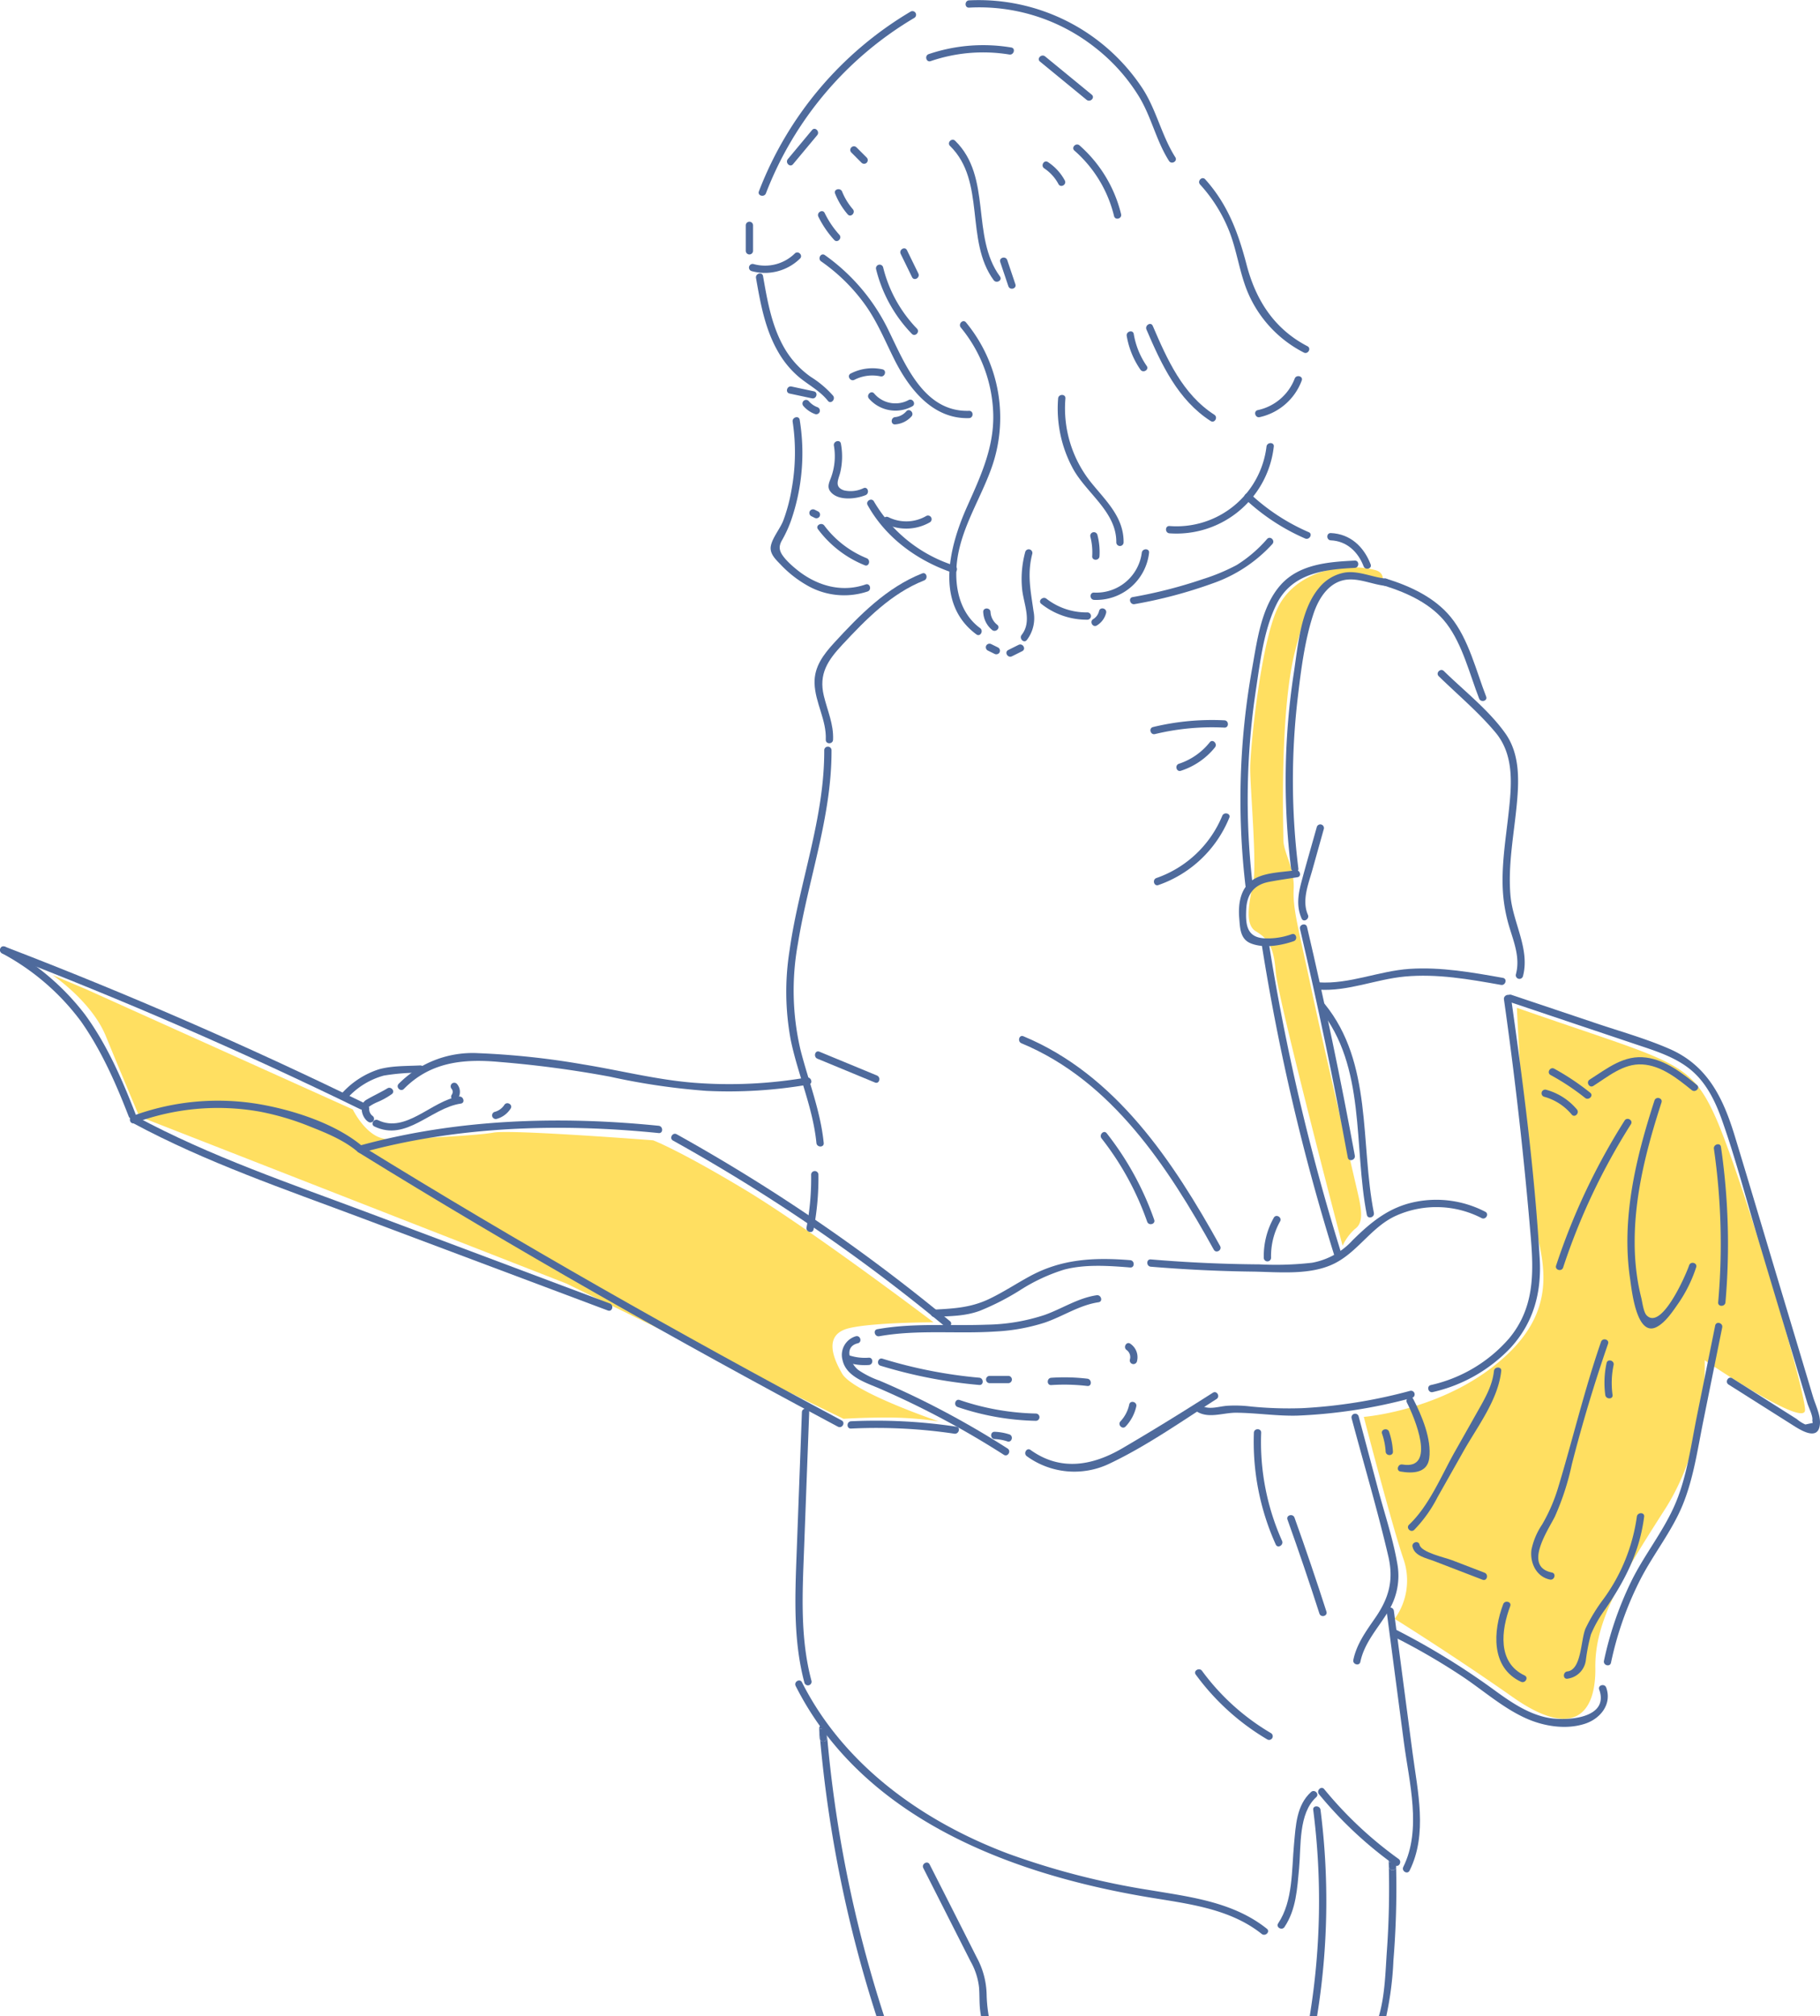 <svg xmlns="http://www.w3.org/2000/svg" width="344.867" height="381.972" viewBox="0 0 344.867 381.972">
  <g id="그룹_1647" data-name="그룹 1647" transform="translate(-1689.34 -282.234)">
    <path id="패스_8088" data-name="패스 8088" d="M1869.378,922.564c-2.072-3.534-3.291-7.556,1.34-8.652s15.964-1.1,15.964-1.1-23.155-17.549-35.707-25.1-17.427-9.384-17.427-9.384-26.811-2.072-30.223-1.463-14.99,1.1-14.99,1.1-4.631.975-7.312-.487-4.387-5-4.387-5l-50.574-22.789-6.337-2.681s7.434,5,10.115,11.578,6.337,15.233,6.337,15.233l80.92,31.645,52.524,25.633s3.534-.244,8.531-.244a67.021,67.021,0,0,1,9.505.731S1871.45,926.1,1869.378,922.564Z" transform="translate(-20.447 -380.038)" fill="#ffdf61" fill-rule="evenodd"/>
    <path id="패스_8089" data-name="패스 8089" d="M2508.4,866.008s1.462,30.223,2.681,37.779,6.581,17.549-4.631,28.03-27.054,11.7-27.054,11.7,5.362,20.717,7.556,27.054a12.4,12.4,0,0,1-1.706,11.212s10.968,6.825,22.423,14.868,15.727,3.111,15.6-5.606,4.875-17.061,13.162-29.979,7.556-28.273,7.556-28.273,18.729,12.755,19.011,9.506-12.187-45.09-17.062-55.815S2537.649,876.245,2508.4,866.008Z" transform="translate(-531.632 -392.824)" fill="#ffdf61" fill-rule="evenodd"/>
    <path id="패스_8090" data-name="패스 8090" d="M2436.618,611.339c-6.521-1.63-15.355.487-18.523,7.393s-5.119,26.4-5.119,30.223,1.3,18.158.569,21.692-1.706,7.8.487,9.14,3.412,2.681,3.778,7.678,12.674,51.915,12.674,51.915a10.014,10.014,0,0,1,2.315-3.169c1.219-.853,1.584-2.316.731-6.094s-6.337-27.054-8.9-39.119-3.6-15.4-3.412-19.255-1.95-6.947-1.95-9.262-.731-24.129,2.194-35.707,5.362-13.832,8.653-14.38,7.982.609,7.982.609S2438.243,611.745,2436.618,611.339Z" transform="translate(-486.741 -221.105)" fill="#ffdf61"/>
    <g id="그룹_1646" data-name="그룹 1646" transform="translate(1689.34 282.234)">
      <path id="패스_8091" data-name="패스 8091" d="M2192.412,459.239c-8.474.266-12.039-8.641-15.13-14.98a37.458,37.458,0,0,0-12.2-14.531c-.729-.513-1.42.685-.7,1.193a34.59,34.59,0,0,1,8.5,8.444c2.208,3.159,3.656,6.7,5.371,10.133,2.8,5.589,7.276,11.338,14.157,11.122C2193.3,460.593,2193.3,459.211,2192.412,459.239Z" transform="translate(-2008.79 -381.399)" fill="#4e6a9c"/>
      <path id="패스_8092" data-name="패스 8092" d="M2241.456,469.475a26.929,26.929,0,0,1,6.146,16.5c.135,6.356-2.463,11.829-4.988,17.5-3.366,7.56-6.123,18.317,1.8,24.144.717.527,1.407-.672.7-1.193-4.479-3.292-5.147-9.4-4.068-14.492,1.17-5.526,4.261-10.414,6.167-15.687a28.356,28.356,0,0,0-4.781-27.748C2241.868,467.811,2240.9,468.793,2241.456,469.475Z" transform="translate(-2059.393 -407.415)" fill="#4e6a9c"/>
      <path id="패스_8093" data-name="패스 8093" d="M2282.222,298.975a37.191,37.191,0,0,0-32.847-16.676c-.883.054-.889,1.436,0,1.382a35.38,35.38,0,0,1,23.777,7.489,34.911,34.911,0,0,1,8.434,9.393c2.343,3.857,3.251,8.37,5.67,12.162.477.747,1.673.055,1.193-.7C2285.844,307.942,2284.89,303.073,2282.222,298.975Z" transform="translate(-2065.742 -282.234)" fill="#4e6a9c"/>
      <path id="패스_8094" data-name="패스 8094" d="M2404.514,417.286c-6.275-3.259-9.772-8.7-11.526-15.411-1.595-6.1-3.569-11.449-7.845-16.209-.6-.663-1.57.317-.977.977a28.953,28.953,0,0,1,5.656,9.186c1.31,3.5,1.811,7.237,3.167,10.719a22.786,22.786,0,0,0,10.829,11.931C2404.6,418.889,2405.3,417.7,2404.514,417.286Z" transform="translate(-2156.766 -351.686)" fill="#4e6a9c"/>
      <path id="패스_8095" data-name="패스 8095" d="M2423.941,500.586a9.648,9.648,0,0,1-7,5.969c-.868.192-.5,1.524.367,1.333a11.052,11.052,0,0,0,7.965-6.934C2425.592,500.123,2424.256,499.763,2423.941,500.586Z" transform="translate(-2178.612 -428.851)" fill="#4e6a9c"/>
      <path id="패스_8096" data-name="패스 8096" d="M2383.852,539.567a17.166,17.166,0,0,1-18.376,15.053c-.888-.058-.884,1.323,0,1.382a18.555,18.555,0,0,0,19.758-16.435C2385.343,538.686,2383.96,538.694,2383.852,539.567Z" transform="translate(-2143.867 -454.952)" fill="#4e6a9c"/>
      <path id="패스_8097" data-name="패스 8097" d="M2330.813,601.091a8.678,8.678,0,0,1-9.036,7.539c-.889-.048-.886,1.334,0,1.382a10.065,10.065,0,0,0,10.417-8.92C2332.293,600.209,2330.911,600.216,2330.813,601.091Z" transform="translate(-2114.461 -496.351)" fill="#4e6a9c"/>
      <path id="패스_8098" data-name="패스 8098" d="M2282.868,601.288a.691.691,0,0,0-1.332-.367,19.406,19.406,0,0,0-.576,7.207c.326,2.79,1.872,6-.105,8.513-.543.692.428,1.676.977.977a6.783,6.783,0,0,0,1.273-5.466C2282.568,608.324,2281.864,605.149,2282.868,601.288Z" transform="translate(-2087.264 -496.349)" fill="#4e6a9c"/>
      <path id="패스_8099" data-name="패스 8099" d="M2262.766,655.832l-1.3-.642a.709.709,0,0,0-.945.248.7.7,0,0,0,.248.945l1.3.641a.709.709,0,0,0,.946-.248A.7.7,0,0,0,2262.766,655.832Z" transform="translate(-2073.627 -533.141)" fill="#4e6a9c"/>
      <path id="패스_8100" data-name="패스 8100" d="M2131.891,428.655a8.063,8.063,0,0,1-7.839,2,.692.692,0,0,0-.367,1.333,9.5,9.5,0,0,0,9.183-2.359C2133.51,429.014,2132.532,428.038,2131.891,428.655Z" transform="translate(-1981.283 -380.629)" fill="#4e6a9c"/>
      <path id="패스_8101" data-name="패스 8101" d="M2164.471,404.912c-.39-.8-1.582-.1-1.193.7a18.738,18.738,0,0,0,2.993,4.393c.6.659,1.574-.32.977-.977A17.469,17.469,0,0,1,2164.471,404.912Z" transform="translate(-2008.202 -364.547)" fill="#4e6a9c"/>
      <path id="패스_8102" data-name="패스 8102" d="M2174.334,392.3c-.328-.815-1.665-.459-1.332.367a13.952,13.952,0,0,0,2.385,3.937c.581.675,1.555-.305.978-.977A11.934,11.934,0,0,1,2174.334,392.3Z" transform="translate(-2014.762 -355.99)" fill="#4e6a9c"/>
      <path id="패스_8103" data-name="패스 8103" d="M2183.06,367.151a.691.691,0,0,0-.977.977l1.949,1.951a.691.691,0,0,0,.977-.977Z" transform="translate(-2020.772 -339.238)" fill="#4e6a9c"/>
      <path id="패스_8104" data-name="패스 8104" d="M2157.643,288.705a67.781,67.781,0,0,0-28.774,34.078c-.318.831,1.017,1.191,1.333.367a66.276,66.276,0,0,1,28.139-33.252A.692.692,0,0,0,2157.643,288.705Z" transform="translate(-1985.068 -286.521)" fill="#4e6a9c"/>
      <path id="패스_8105" data-name="패스 8105" d="M2121.364,411.319v4.875a.691.691,0,0,0,1.381,0v-4.875A.691.691,0,0,0,2121.364,411.319Z" transform="translate(-1980.05 -368.647)" fill="#4e6a9c"/>
      <path id="패스_8106" data-name="패스 8106" d="M2240.236,363.369c-.635-.623-1.613.354-.977.977,6.856,6.716,2.769,17.915,8.273,25.436.52.71,1.72.022,1.193-.7C2243.148,381.463,2247.3,370.293,2240.236,363.369Z" transform="translate(-2059.244 -336.696)" fill="#4e6a9c"/>
      <path id="패스_8107" data-name="패스 8107" d="M2270.023,431.916c-.282-.838-1.617-.479-1.332.368l1.54,4.578c.282.838,1.617.479,1.333-.367Z" transform="translate(-2079.16 -382.635)" fill="#4e6a9c"/>
      <path id="패스_8108" data-name="패스 8108" d="M2303.552,511.672c.066-.887-1.316-.883-1.382,0a23.848,23.848,0,0,0,2.83,13.334c2.574,4.666,8.273,8.184,8.193,13.958a.691.691,0,0,0,1.381,0c.068-4.837-3.433-7.962-6.236-11.465A22.45,22.45,0,0,1,2303.552,511.672Z" transform="translate(-2101.668 -436.177)" fill="#4e6a9c"/>
      <path id="패스_8109" data-name="패스 8109" d="M2320.935,591.357a11.738,11.738,0,0,1,.349,3.7c-.055.888,1.327.885,1.382,0a12.964,12.964,0,0,0-.4-4.07A.691.691,0,0,0,2320.935,591.357Z" transform="translate(-2114.326 -489.666)" fill="#4e6a9c"/>
      <path id="패스_8110" data-name="패스 8110" d="M2366.216,487.079c-6-3.855-8.958-10.523-11.669-16.841-.35-.815-1.541-.112-1.193.7,2.822,6.574,5.94,13.334,12.165,17.336C2366.269,488.755,2366.962,487.559,2366.216,487.079Z" transform="translate(-2136.115 -408.499)" fill="#4e6a9c"/>
      <path id="패스_8111" data-name="패스 8111" d="M2343.36,474.681c-.149-.875-1.48-.5-1.332.367a15.876,15.876,0,0,0,2.595,6.384c.5.727,1.7.037,1.193-.7A14.909,14.909,0,0,1,2343.36,474.681Z" transform="translate(-2128.528 -411.396)" fill="#4e6a9c"/>
      <path id="패스_8112" data-name="패스 8112" d="M2312.266,366.113c-.664-.587-1.645.387-.977.977a23.981,23.981,0,0,1,7.51,12.4c.212.863,1.545.5,1.332-.367A25.28,25.28,0,0,0,2312.266,366.113Z" transform="translate(-2107.701 -338.555)" fill="#4e6a9c"/>
      <path id="패스_8113" data-name="패스 8113" d="M2294.323,375.876c-.743-.493-1.437.7-.7,1.193a8.209,8.209,0,0,1,2.7,2.983c.423.783,1.616.086,1.193-.7A9.663,9.663,0,0,0,2294.323,375.876Z" transform="translate(-2095.753 -345.168)" fill="#4e6a9c"/>
      <path id="패스_8114" data-name="패스 8114" d="M2198.127,435.98a.692.692,0,0,0-1.333.367,26.908,26.908,0,0,0,6.774,12.259c.617.643,1.594-.335.977-.977A25.464,25.464,0,0,1,2198.127,435.98Z" transform="translate(-2030.792 -385.359)" fill="#4e6a9c"/>
      <path id="패스_8115" data-name="패스 8115" d="M2242,308.842a32.2,32.2,0,0,0-15.641,1.253c-.838.283-.479,1.617.368,1.332a30.736,30.736,0,0,1,14.906-1.253C2242.5,310.316,2242.874,308.985,2242,308.842Z" transform="translate(-2050.379 -299.843)" fill="#4e6a9c"/>
      <path id="패스_8116" data-name="패스 8116" d="M2149.973,357.087l-4.584,5.5c-.566.678.407,1.661.977.977l4.584-5.5C2151.516,357.386,2150.543,356.4,2149.973,357.087Z" transform="translate(-1996.102 -332.447)" fill="#4e6a9c"/>
      <path id="패스_8117" data-name="패스 8117" d="M2137.69,460.247a17.2,17.2,0,0,1-5.024-5.456c-2.418-4.164-3.245-8.987-4.06-13.667-.152-.874-1.484-.5-1.333.367.837,4.8,1.719,9.726,4.2,14a17.81,17.81,0,0,0,3.86,4.7c1.855,1.565,4.034,2.634,5.562,4.57.551.7,1.523-.287.977-.977A18.943,18.943,0,0,0,2137.69,460.247Z" transform="translate(-1984.019 -388.815)" fill="#4e6a9c"/>
      <path id="패스_8118" data-name="패스 8118" d="M2175.956,546.648a5.62,5.62,0,0,1-3.694.433c-1.952-.638-1.072-2.05-.738-3.387a13.234,13.234,0,0,0,.133-5.458c-.147-.875-1.479-.5-1.332.367a11.72,11.72,0,0,1-.513,5.948c-.331.938-.86,1.831-.158,2.738,1.417,1.831,4.84,1.44,6.669.691C2177.135,547.648,2176.78,546.31,2175.956,546.648Z" transform="translate(-2012.312 -454.163)" fill="#4e6a9c"/>
      <path id="패스_8119" data-name="패스 8119" d="M2187.46,495.755a8.976,8.976,0,0,0-6,.794c-.794.4-.1,1.594.7,1.193a7.421,7.421,0,0,1,4.935-.655C2187.961,497.267,2188.332,495.935,2187.46,495.755Z" transform="translate(-2020.254 -425.779)" fill="#4e6a9c"/>
      <path id="패스_8120" data-name="패스 8120" d="M2199.885,510.947a5.274,5.274,0,0,1-6.52-1.246c-.582-.674-1.556.307-.977.977a6.666,6.666,0,0,0,8.194,1.462C2201.366,511.719,2200.669,510.525,2199.885,510.947Z" transform="translate(-2027.724 -435.145)" fill="#4e6a9c"/>
      <path id="패스_8121" data-name="패스 8121" d="M2208.67,520.018a3.185,3.185,0,0,1-2.107,1.1c-.879.078-.887,1.46,0,1.382a4.6,4.6,0,0,0,3.084-1.507C2210.237,520.333,2209.263,519.353,2208.67,520.018Z" transform="translate(-2036.936 -442.09)" fill="#4e6a9c"/>
      <path id="패스_8122" data-name="패스 8122" d="M2208.221,584.159A27.2,27.2,0,0,1,2192.966,572c-.432-.777-1.626-.081-1.193.7,3.441,6.2,9.446,10.549,16.081,12.794C2208.7,585.777,2209.06,584.443,2208.221,584.159Z" transform="translate(-2027.366 -476.99)" fill="#4e6a9c"/>
      <path id="패스_8123" data-name="패스 8123" d="M2209.018,580.9a7.559,7.559,0,0,1-7.176.23c-.8-.392-1.5.8-.7,1.193a9.007,9.007,0,0,0,8.571-.23A.691.691,0,0,0,2209.018,580.9Z" transform="translate(-2033.498 -483.14)" fill="#4e6a9c"/>
      <path id="패스_8124" data-name="패스 8124" d="M2422.379,575.284a38.733,38.733,0,0,1-11.028-7.208c-.65-.605-1.629.37-.977.977a39.809,39.809,0,0,0,11.307,7.423C2422.489,576.829,2423.193,575.638,2422.379,575.284Z" transform="translate(-2174.382 -474.45)" fill="#4e6a9c"/>
      <path id="패스_8125" data-name="패스 8125" d="M2458.924,591.01c-.889-.037-.887,1.345,0,1.382,3.019.127,5.163,2.183,6.21,4.911.315.822,1.652.465,1.332-.367C2465.188,593.6,2462.608,591.166,2458.924,591.01Z" transform="translate(-2206.748 -490.01)" fill="#4e6a9c"/>
      <path id="패스_8126" data-name="패스 8126" d="M2502.941,624.657c-3.062-3.749-7.687-5.875-12.208-7.292-.851-.267-1.214,1.067-.367,1.332,4.376,1.373,8.937,3.447,11.781,7.2,3.014,3.974,4.364,9.566,6.157,14.179.319.82,1.655.463,1.333-.367C2507.738,634.823,2506.307,628.778,2502.941,624.657Z" transform="translate(-2228.029 -507.721)" fill="#4e6a9c"/>
      <path id="패스_8127" data-name="패스 8127" d="M2537.186,695.558c.411-4.492.541-9.358-2.186-13.207-3.122-4.405-7.8-8.051-11.648-11.814-.637-.622-1.615.354-.978.977,3.569,3.487,7.564,6.832,10.762,10.667,3.6,4.315,3.05,10.01,2.479,15.231-.554,5.06-1.425,10.142-1.059,15.248a29.94,29.94,0,0,0,1.319,6.775c.879,2.831,1.917,5.6,1.117,8.581a.692.692,0,0,0,1.333.367c1.385-5.154-1.906-10.169-2.354-15.268C2535.453,707.24,2536.651,701.389,2537.186,695.558Z" transform="translate(-2249.752 -543.39)" fill="#4e6a9c"/>
      <path id="패스_8128" data-name="패스 8128" d="M2486.813,844.994c-5.816-1.035-11.727-2.092-17.659-1.707-5.828.379-11.371,2.933-17.25,2.557-.888-.057-.885,1.325,0,1.382,5.6.358,10.8-1.969,16.308-2.484,6.118-.572,12.232.516,18.235,1.584C2487.316,846.482,2487.689,845.15,2486.813,844.994Z" transform="translate(-2202.025 -659.714)" fill="#4e6a9c"/>
      <path id="패스_8129" data-name="패스 8129" d="M2444.937,760.184c-.977,3.491-2,6.973-2.93,10.477-.63,2.369-.964,4.59.043,6.893.355.813,1.546.11,1.193-.7-1.193-2.729.093-5.824.841-8.5l2.185-7.807A.692.692,0,0,0,2444.937,760.184Z" transform="translate(-2195.411 -603.52)" fill="#4e6a9c"/>
      <path id="패스_8130" data-name="패스 8130" d="M2369.936,593.977a25.564,25.564,0,0,1-5.755,4.937,37.345,37.345,0,0,1-6.443,2.684,88.821,88.821,0,0,1-13.287,3.4c-.874.155-.5,1.487.367,1.333a88.326,88.326,0,0,0,14.957-3.989,27.513,27.513,0,0,0,11.139-7.384C2371.524,594.308,2370.549,593.33,2369.936,593.977Z" transform="translate(-2129.83 -491.864)" fill="#4e6a9c"/>
      <path id="패스_8131" data-name="패스 8131" d="M2181.6,614.275c-6.724,2.662-11.858,7.9-16.661,13.13-2.016,2.2-3.821,4.54-3.734,7.67.1,3.7,2.292,6.967,2.126,10.716-.039.889,1.343.887,1.382,0,.13-2.951-1.073-5.519-1.752-8.33-1-4.133.756-6.72,3.483-9.647,4.5-4.828,9.273-9.733,15.523-12.206C2182.784,615.284,2182.427,613.948,2181.6,614.275Z" transform="translate(-2006.857 -505.631)" fill="#4e6a9c"/>
      <path id="패스_8132" data-name="패스 8132" d="M2153.413,715.379a.691.691,0,0,0-1.381,0c.055,12.988-4.783,25.21-6.569,37.946a49.636,49.636,0,0,0,.24,17.058c1.366,6.553,4.184,12.728,4.85,19.433.087.877,1.469.886,1.382,0-.608-6.12-2.917-11.784-4.412-17.7a49.285,49.285,0,0,1-.476-20.087C2149.022,739.768,2153.467,727.922,2153.413,715.379Z" transform="translate(-1995.85 -573.25)" fill="#4e6a9c"/>
      <path id="패스_8133" data-name="패스 8133" d="M2369.8,699.362a47.488,47.488,0,0,0-13.523,1.275c-.864.208-.5,1.541.368,1.333a46.133,46.133,0,0,1,13.155-1.226C2370.691,700.788,2370.688,699.406,2369.8,699.362Z" transform="translate(-2137.793 -562.882)" fill="#4e6a9c"/>
      <path id="패스_8134" data-name="패스 8134" d="M2377.159,711.7a12.422,12.422,0,0,1-5.845,4.073c-.841.276-.481,1.611.367,1.332a13.7,13.7,0,0,0,6.455-4.429C2378.689,711.99,2377.718,711.007,2377.159,711.7Z" transform="translate(-2147.921 -571.063)" fill="#4e6a9c"/>
      <path id="패스_8135" data-name="패스 8135" d="M2370.761,753.857a20.951,20.951,0,0,1-12.473,11.789c-.834.292-.475,1.628.367,1.332a22.449,22.449,0,0,0,13.438-12.754C2372.433,753.4,2371.1,753.046,2370.761,753.857Z" transform="translate(-2139.159 -599.283)" fill="#4e6a9c"/>
      <path id="패스_8136" data-name="패스 8136" d="M2453.025,614.872c-2.551-.264-5.061-1.515-7.66-1.141a8.1,8.1,0,0,0-4.987,2.99c-3.453,4.175-3.921,10.889-4.712,16.036a135.279,135.279,0,0,0-.519,37.047c.107.871,1.49.882,1.382,0a134.772,134.772,0,0,1-.127-32.282c.623-5.271,1.311-10.871,2.979-15.93.9-2.723,2.653-5.7,5.676-6.4,2.6-.606,5.387.8,7.968,1.067C2453.909,616.345,2453.9,614.963,2453.025,614.872Z" transform="translate(-2190.505 -505.253)" fill="#4e6a9c"/>
      <path id="패스_8137" data-name="패스 8137" d="M2429.586,606.958c-4.925.238-10.487.655-14,4.573-3.739,4.165-4.5,10.643-5.453,15.921a140.7,140.7,0,0,0-1.256,41.088c.1.873,1.484.883,1.382,0a139.717,139.717,0,0,1,.594-37.037c.816-5.354,1.5-11.482,3.965-16.375,2.9-5.761,8.968-6.508,14.772-6.788C2430.471,608.3,2430.476,606.915,2429.586,606.958Z" transform="translate(-2172.881 -500.741)" fill="#4e6a9c"/>
      <path id="패스_8138" data-name="패스 8138" d="M2417.772,786.3c-2.611.424-6.247.365-8.4,2.058-2.1,1.648-2.461,4.5-2.258,6.98.156,1.917.169,4,2.178,4.815,2.467,1,5.738.423,8.146-.406.836-.288.477-1.623-.367-1.333a13.141,13.141,0,0,1-5.351.779c-3.285-.256-3.4-2.8-3.277-5.5.131-2.812,1.435-4.622,4.258-5.174,1.8-.352,3.63-.6,5.44-.89C2419.015,787.495,2418.643,786.163,2417.772,786.3Z" transform="translate(-2172.298 -621.418)" fill="#4e6a9c"/>
      <path id="패스_8139" data-name="패스 8139" d="M2421.732,828.235c-.139-.876-1.471-.5-1.333.367a416.249,416.249,0,0,0,13.692,58.537c.264.846,1.6.485,1.332-.367A416.178,416.178,0,0,1,2421.732,828.235Z" transform="translate(-2181.265 -649.304)" fill="#4e6a9c"/>
      <path id="패스_8140" data-name="패스 8140" d="M2454.386,863.294c-.562-.69-1.534.293-.977.977,8.874,10.906,6.411,26.055,8.963,38.979.172.871,1.5.5,1.333-.367C2461.085,889.615,2463.5,874.5,2454.386,863.294Z" transform="translate(-2203.373 -673.073)" fill="#4e6a9c"/>
      <path id="패스_8141" data-name="패스 8141" d="M2532.392,859c-.124-.877-1.456-.5-1.333.367q3.2,22.564,5.1,45.284c.577,6.938.541,13.333-4.123,18.94a27.567,27.567,0,0,1-14.834,8.84c-.864.208-.5,1.541.367,1.332a29.193,29.193,0,0,0,14.764-8.413c4.374-4.79,5.873-10.511,5.5-16.9C2536.862,891.923,2534.712,875.38,2532.392,859Z" transform="translate(-2246.078 -670.004)" fill="#4e6a9c"/>
      <path id="패스_8142" data-name="패스 8142" d="M2418.016,979.484a20.119,20.119,0,0,0-13.181-1.889c-5.011.981-8.445,3.814-11.973,7.3a13.726,13.726,0,0,1-7.638,4.244,60.41,60.41,0,0,1-10,.313q-10.309-.073-20.587-.939c-.887-.073-.882,1.309,0,1.382,6.371.526,12.757.846,19.149.926,5.031.063,11.185.788,15.821-1.623,4.411-2.293,6.913-6.912,11.548-8.987a18.707,18.707,0,0,1,16.163.471C2418.107,981.085,2418.807,979.893,2418.016,979.484Z" transform="translate(-2136.575 -749.889)" fill="#4e6a9c"/>
      <path id="패스_8143" data-name="패스 8143" d="M2421.905,1087.819a97.69,97.69,0,0,1-20.446,3.286,73.548,73.548,0,0,1-9.729-.31,24.38,24.38,0,0,0-4.619-.134c-1.836.177-3.56.9-5.22-.292-.723-.52-1.413.678-.7,1.193,2.338,1.682,5.13.387,7.763.409,3.872.033,7.684.652,11.576.547a97.931,97.931,0,0,0,21.74-3.366A.692.692,0,0,0,2421.905,1087.819Z" transform="translate(-2154.687 -824.298)" fill="#4e6a9c"/>
      <path id="패스_8144" data-name="패스 8144" d="M2318.819,1088.755c-5.654,3.607-11.36,7.137-17.15,10.522-5.693,3.328-11.731,4.387-17.4.314-.723-.52-1.414.678-.7,1.193a15.34,15.34,0,0,0,15.633,1.417c7.065-3.34,13.731-8.055,20.31-12.252C2320.264,1089.472,2319.572,1088.275,2318.819,1088.755Z" transform="translate(-2088.999 -824.87)" fill="#4e6a9c"/>
      <path id="패스_8145" data-name="패스 8145" d="M2266.369,1011.741c-6.829-.542-12.95-.259-19.042,3.058-2.572,1.4-5.025,3.024-7.671,4.287-3.454,1.649-6.634,1.818-10.387,2.02-.885.047-.89,1.429,0,1.382,3-.161,5.751-.105,8.616-1.156a48.343,48.343,0,0,0,7.584-3.882,34.173,34.173,0,0,1,8.4-3.922c4-1.045,8.425-.728,12.506-.4C2267.256,1013.193,2267.251,1011.81,2266.369,1011.741Z" transform="translate(-2052.212 -772.975)" fill="#4e6a9c"/>
      <path id="패스_8146" data-name="패스 8146" d="M1953.215,932.3c-18.859-1.911-38.369-1.29-56.716,3.777a.692.692,0,0,0,.367,1.333c18.232-5.035,37.607-5.627,56.349-3.727C1954.1,933.776,1954.092,932.393,1953.215,932.3Z" transform="translate(-1828.409 -718.998)" fill="#4e6a9c"/>
      <path id="패스_8147" data-name="패스 8147" d="M2079.222,939.074c-.778-.432-1.475.76-.7,1.193a339.433,339.433,0,0,1,51.5,35.193c.68.563,1.663-.409.977-.977A341.329,341.329,0,0,0,2079.222,939.074Z" transform="translate(-1950.995 -724.161)" fill="#4e6a9c"/>
      <path id="패스_8148" data-name="패스 8148" d="M1987.883,997.867c-30.8-16.426-61.155-33.626-90.858-51.975-.759-.469-1.453.726-.7,1.193,29.7,18.349,60.054,35.549,90.858,51.975C1987.97,999.479,1988.669,998.286,1987.883,997.867Z" transform="translate(-1828.403 -728.74)" fill="#4e6a9c"/>
      <path id="패스_8149" data-name="패스 8149" d="M2200.935,1106.258a101.947,101.947,0,0,0-19.938-1.024c-.884.052-.89,1.434,0,1.382a100.1,100.1,0,0,1,19.571.974C2201.438,1107.712,2201.814,1106.381,2200.935,1106.258Z" transform="translate(-2019.73 -835.944)" fill="#4e6a9c"/>
      <path id="패스_8150" data-name="패스 8150" d="M1789.493,920.537a46.648,46.648,0,0,0-24.435,2.18c-.827.305-.47,1.641.367,1.332a45.289,45.289,0,0,1,23.7-2.18,50.609,50.609,0,0,1,9.619,2.845c3.11,1.23,6.441,2.591,9.015,4.78.674.573,1.656-.4.977-.977C1803.71,924.243,1795.872,921.688,1789.493,920.537Z" transform="translate(-1739.975 -711.258)" fill="#4e6a9c"/>
      <path id="패스_8151" data-name="패스 8151" d="M1856.022,964.316l-45.629-17.134c-14.852-5.577-30.036-10.7-44.04-18.245-.783-.422-1.481.771-.7,1.193,13.828,7.447,28.8,12.538,43.466,18.045l46.532,17.474C1856.489,965.961,1856.849,964.626,1856.022,964.316Z" transform="translate(-1740.462 -717.342)" fill="#4e6a9c"/>
      <path id="패스_8152" data-name="패스 8152" d="M1705.4,843.3a47.024,47.024,0,0,0-15.022-12.753.691.691,0,0,0-.7,1.193,45.039,45.039,0,0,1,15,12.91c3.875,5.511,6.625,11.759,9.048,18.014.318.821,1.654.464,1.333-.367C1712.5,855.7,1709.615,849.037,1705.4,843.3Z" transform="translate(-1689.34 -651.135)" fill="#4e6a9c"/>
      <path id="패스_8153" data-name="패스 8153" d="M1758.393,860.063q-33.387-16.3-68.1-29.631c-.831-.319-1.19,1.017-.367,1.333q34.516,13.256,67.774,29.492C1758.491,861.644,1759.193,860.453,1758.393,860.063Z" transform="translate(-1689.418 -651.085)" fill="#4e6a9c"/>
      <path id="패스_8154" data-name="패스 8154" d="M2151.768,1124.664q.482-12.9.965-25.791c.033-.889-1.349-.888-1.382,0q-.5,13.382-1,26.764c-.307,8.218-.659,16.5,1.483,24.519a.692.692,0,0,0,1.333-.367C2150.97,1141.572,2151.453,1133.073,2151.768,1124.664Z" transform="translate(-1999.4 -831.305)" fill="#4e6a9c"/>
      <path id="패스_8155" data-name="패스 8155" d="M2477.352,1115.664q-1.878-7.044-3.755-14.09a.692.692,0,0,0-1.333.367c2.318,8.7,4.9,17.368,6.949,26.131,1.061,4.526.144,7.909-2.429,11.655-1.74,2.533-3.546,4.947-4.188,8.013-.182.868,1.15,1.239,1.333.367.765-3.654,3.318-6.321,5.194-9.425a12.747,12.747,0,0,0,1.789-9.251C2480.113,1124.8,2478.562,1120.2,2477.352,1115.664Z" transform="translate(-2216.155 -833.241)" fill="#4e6a9c"/>
      <path id="패스_8156" data-name="패스 8156" d="M2493.956,1213.988c-.114-.869-1.5-.88-1.382,0q1.645,12.493,3.29,24.987c.982,7.466,3.409,16.42-.124,23.526-.394.794.8,1.495,1.193.7,3.446-6.932,1.527-15,.565-22.3Z" transform="translate(-2229.834 -908.773)" fill="#4e6a9c"/>
      <path id="패스_8157" data-name="패스 8157" d="M2468.183,1331.335a74.027,74.027,0,0,1-14.105-13.231c-.565-.688-1.538.295-.977.977a75.384,75.384,0,0,0,14.385,13.447C2468.209,1333.048,2468.9,1331.85,2468.183,1331.335Z" transform="translate(-2203.164 -979.118)" fill="#4e6a9c"/>
      <path id="패스_8158" data-name="패스 8158" d="M2435.774,1319.865c-2.79,2.529-2.9,6.4-3.23,9.907-.457,4.9-.173,10.751-3,14.978-.5.741.7,1.434,1.193.7,2.217-3.311,2.408-7.27,2.767-11.122.391-4.193-.142-10.408,3.25-13.483C2437.411,1320.243,2436.432,1319.269,2435.774,1319.865Z" transform="translate(-2187.344 -980.334)" fill="#4e6a9c"/>
      <path id="패스_8159" data-name="패스 8159" d="M2239.4,1302.673c-6.322-5.041-14.342-6.006-22.065-7.3a144.14,144.14,0,0,1-26.943-6.921c-16.2-6.1-31.129-16.734-39.08-32.473-.4-.794-1.594-.095-1.193.7,12.611,24.96,40.41,35.538,66.413,39.955,7.552,1.282,15.687,2.076,21.891,7.022C2239.116,1304.2,2240.1,1303.227,2239.4,1302.673Z" transform="translate(-1999.348 -937.232)" fill="#4e6a9c"/>
      <path id="패스_8160" data-name="패스 8160" d="M2163.953,1285.327a.678.678,0,0,0,.126.381c-.065-.718-.133-1.437-.191-2.156Q2163.921,1284.44,2163.953,1285.327Z" transform="translate(-2008.666 -956.025)" fill="#4e6a9c"/>
      <path id="패스_8161" data-name="패스 8161" d="M2163.887,1282.185h1.382C2165.2,1281.31,2163.855,1281.285,2163.887,1282.185Z" transform="translate(-2008.664 -954.657)" fill="#4e6a9c"/>
      <path id="패스_8162" data-name="패스 8162" d="M2165.335,1285.327q-.033-.887-.065-1.774h-1.381c.058.719.126,1.438.191,2.156A.69.69,0,0,0,2165.335,1285.327Z" transform="translate(-2008.666 -956.025)" fill="#4e6a9c"/>
      <path id="패스_8163" data-name="패스 8163" d="M2165.728,1285.327a.69.69,0,0,1-1.255.381,240.372,240.372,0,0,0,10.65,52.288h1.45a238.837,238.837,0,0,1-10.91-54.444Q2165.7,1284.44,2165.728,1285.327Z" transform="translate(-2009.058 -956.025)" fill="#4e6a9c"/>
      <path id="패스_8164" data-name="패스 8164" d="M2495.229,1361.862c-.008-.349-.013-.7-.023-1.047h-1.381q.018.438.036.876A.7.7,0,0,0,2495.229,1361.862Z" transform="translate(-2230.681 -1008.015)" fill="#4e6a9c"/>
      <path id="패스_8165" data-name="패스 8165" d="M2491.415,1361.862a.7.7,0,0,1-1.369-.172q-.018-.437-.035-.876c.156,5.579.058,11.16-.339,16.728-.284,3.978-.349,8.462-1.515,12.444h1.4a61.66,61.66,0,0,0,1.346-10.537A167.581,167.581,0,0,0,2491.415,1361.862Z" transform="translate(-2226.867 -1008.015)" fill="#4e6a9c"/>
      <path id="패스_8166" data-name="패스 8166" d="M2493.824,1359.443h1.382C2495.17,1358.558,2493.8,1358.551,2493.824,1359.443Z" transform="translate(-2230.68 -1006.643)" fill="#4e6a9c"/>
      <path id="패스_8167" data-name="패스 8167" d="M2498.085,1361.69q-.018-.437-.036-.876c.01.349.015.7.023,1.047A.771.771,0,0,0,2498.085,1361.69Z" transform="translate(-2233.523 -1008.015)" fill="#4e6a9c"/>
      <path id="패스_8168" data-name="패스 8168" d="M2450.113,1329.241c-.111-.87-1.494-.881-1.382,0a135.458,135.458,0,0,1-.661,39.058h1.393A136.391,136.391,0,0,0,2450.113,1329.241Z" transform="translate(-2199.892 -986.327)" fill="#4e6a9c"/>
      <path id="패스_8169" data-name="패스 8169" d="M2234.194,1379.14q-4.462-8.841-8.95-17.669c-.4-.793-1.594-.095-1.193.7q4.476,8.834,8.95,17.669a12.81,12.81,0,0,1,1.612,4.972c.112,1.421.035,2.843.2,4.264.043.377.1.749.164,1.12h1.47a27.214,27.214,0,0,1-.4-4.1A15.347,15.347,0,0,0,2234.194,1379.14Z" transform="translate(-2049.094 -1008.221)" fill="#4e6a9c"/>
      <path id="패스_8170" data-name="패스 8170" d="M2417.034,1110.773c.033-.889-1.349-.888-1.382,0a47.31,47.31,0,0,0,4.144,21.182c.362.81,1.554.108,1.193-.7A45.781,45.781,0,0,1,2417.034,1110.773Z" transform="translate(-2178.056 -839.312)" fill="#4e6a9c"/>
      <path id="패스_8171" data-name="패스 8171" d="M2423.333,986.924a14.881,14.881,0,0,0-1.894,7.577.691.691,0,0,0,1.382,0,13.418,13.418,0,0,1,1.705-6.88C2424.958,986.843,2423.764,986.145,2423.333,986.924Z" transform="translate(-2181.97 -756.194)" fill="#4e6a9c"/>
      <path id="패스_8172" data-name="패스 8172" d="M2436.418,1160.353c-.3-.831-1.633-.473-1.332.367q3.173,8.853,6.051,17.807c.271.843,1.606.482,1.333-.367Q2439.591,1169.206,2436.418,1160.353Z" transform="translate(-2191.126 -872.806)" fill="#4e6a9c"/>
      <path id="패스_8173" data-name="패스 8173" d="M2396.016,1261.273a43.543,43.543,0,0,1-13.053-11.789c-.521-.709-1.72-.021-1.193.7a45.229,45.229,0,0,0,13.549,12.284A.691.691,0,0,0,2396.016,1261.273Z" transform="translate(-2155.19 -932.899)" fill="#4e6a9c"/>
      <path id="패스_8174" data-name="패스 8174" d="M2443.731,818.2c-.2-.865-1.536-.5-1.333.367q5.049,21.543,9.053,43.309c.161.873,1.492.5,1.333-.367Q2448.781,839.749,2443.731,818.2Z" transform="translate(-2196.062 -642.556)" fill="#4e6a9c"/>
      <path id="패스_8175" data-name="패스 8175" d="M2618.2,927.513l-4.339-14.456c-2.778-9.255-5.521-18.52-8.335-27.763-2.191-7.2-5.11-13.432-12.352-16.608-4.482-1.966-9.28-3.3-13.915-4.861l-16.095-5.406c-.845-.284-1.207,1.05-.368,1.333q11.956,4.016,23.913,8.032c3.766,1.266,7.786,2.47,10.816,5.165,2.711,2.412,4.315,5.763,5.51,9.127,2.616,7.365,4.587,15,6.834,22.488l7.28,24.25q1.05,3.5,2.1,7c.233.774,1.114,2.47.927,3.255q.043.228.086.457l-1.4.3a6.678,6.678,0,0,1-1.63-1.031l-12.224-7.731c-.754-.477-1.448.719-.7,1.193l12.224,7.731c1.473.932,4.775,3.035,5.084-.192.164-1.709-.84-3.673-1.321-5.278Z" transform="translate(-2276.768 -669.925)" fill="#4e6a9c"/>
      <path id="패스_8176" data-name="패스 8176" d="M2534.48,1237.457c2,5.587-6.4,6.019-9.79,5.335-3.635-.733-6.723-2.8-9.68-4.934a138.71,138.71,0,0,0-18.99-11.716c-.793-.4-1.494.794-.7,1.193a124.412,124.412,0,0,1,13.268,7.677c3.976,2.651,7.671,5.961,12.064,7.92,3.357,1.5,7.539,2.169,11.106,1.017,2.941-.95,5.18-3.71,4.052-6.861C2535.515,1236.258,2534.179,1236.617,2534.48,1237.457Z" transform="translate(-2231.452 -917.339)" fill="#4e6a9c"/>
      <path id="패스_8177" data-name="패스 8177" d="M2639.561,1049.025l-3.477,17.214c-1.164,5.762-1.933,11.894-4.4,17.282-2.241,4.9-5.671,9.161-8.042,14.007a65.176,65.176,0,0,0-5.158,15.02c-.186.867,1.146,1.238,1.332.367a63.491,63.491,0,0,1,5.609-15.861c2.482-4.81,5.967-9.092,8.01-14.125s2.812-10.561,3.883-15.858l3.571-17.68C2641.068,1048.524,2639.737,1048.153,2639.561,1049.025Z" transform="translate(-2314.554 -797.876)" fill="#4e6a9c"/>
      <path id="패스_8178" data-name="패스 8178" d="M2643.791,949.951c-.616,1.84-5.252,12.439-8.069,9.455-.587-.622-.8-2.539-1.012-3.364q-.425-1.69-.7-3.415a44.929,44.929,0,0,1-.536-6.758c-.068-9.155,2.277-18.137,5.084-26.783.275-.848-1.058-1.211-1.332-.367-3.52,10.842-6.329,22.393-4.612,33.846.289,1.929,1.175,10.945,4.957,9.1,1.718-.839,3.158-3.048,4.234-4.594a26.351,26.351,0,0,0,3.319-6.751C2645.406,949.474,2644.072,949.111,2643.791,949.951Z" transform="translate(-2323.723 -710.205)" fill="#4e6a9c"/>
      <path id="패스_8179" data-name="패스 8179" d="M2589.6,1058.537c-3.167,9.163-5.37,18.537-8.179,27.794a32.377,32.377,0,0,1-2.972,6.8,13.337,13.337,0,0,0-2.029,4.8c-.319,2.48.93,5.119,3.507,5.642.868.176,1.24-1.156.367-1.333-5.489-1.112-.724-8,.561-10.588a49.649,49.649,0,0,0,3.225-9.928q2.952-11.548,6.853-22.817C2591.228,1058.063,2589.894,1057.7,2589.6,1058.537Z" transform="translate(-2286.229 -804.292)" fill="#4e6a9c"/>
      <path id="패스_8180" data-name="패스 8180" d="M2603.693,930.664a123.14,123.14,0,0,0-12.98,27.477c-.279.846,1.055,1.21,1.332.367a121.647,121.647,0,0,1,12.842-27.147C2605.364,930.608,2604.168,929.914,2603.693,930.664Z" transform="translate(-2295.851 -718.348)" fill="#4e6a9c"/>
      <path id="패스_8181" data-name="패스 8181" d="M2521.257,1075.038c-.312,2.863-1.771,5.307-3.158,7.766q-2.117,3.751-4.238,7.5c-2.576,4.56-4.843,10.214-8.689,13.856-.647.613.331,1.589.977.977a25.45,25.45,0,0,0,4.432-6.217q2.474-4.375,4.943-8.752c2.637-4.667,6.518-9.666,7.114-15.131C2522.735,1074.155,2521.352,1074.162,2521.257,1075.038Z" transform="translate(-2238.173 -815.271)" fill="#4e6a9c"/>
      <path id="패스_8182" data-name="패스 8182" d="M2500.814,1092.551c1.386,2.695,5.721,12.852-.859,11.726-.87-.149-1.243,1.183-.367,1.333,2.262.387,5.083.335,5.453-2.5.479-3.663-1.4-8.087-3.033-11.259C2501.6,1091.062,2500.407,1091.76,2500.814,1092.551Z" transform="translate(-2234.222 -826.796)" fill="#4e6a9c"/>
      <path id="패스_8183" data-name="패스 8183" d="M2489.882,1110.984a12.488,12.488,0,0,1,.679,3.381c.051.884,1.433.89,1.382,0a13.907,13.907,0,0,0-.729-3.749C2490.926,1109.781,2489.591,1110.141,2489.882,1110.984Z" transform="translate(-2228 -839.337)" fill="#4e6a9c"/>
      <path id="패스_8184" data-name="패스 8184" d="M2594.4,905.653a47.034,47.034,0,0,0-6.818-4.554c-.781-.427-1.479.766-.7,1.193a45.071,45.071,0,0,1,6.539,4.338C2594.109,907.18,2595.093,906.208,2594.4,905.653Z" transform="translate(-2293.069 -698.609)" fill="#4e6a9c"/>
      <path id="패스_8185" data-name="패스 8185" d="M2629.88,899.868c-2.844-2.285-5.852-4.675-9.583-5.186-4.212-.577-7.383,2.041-10.742,4.174-.749.475-.056,1.672.7,1.193,2.823-1.792,5.72-4.271,9.243-4.073,3.637.2,6.7,2.691,9.408,4.869C2629.59,901.4,2630.573,900.425,2629.88,899.868Z" transform="translate(-2308.339 -694.298)" fill="#4e6a9c"/>
      <path id="패스_8186" data-name="패스 8186" d="M2682.194,945.919A126.034,126.034,0,0,1,2683,975c-.078.886,1.3.88,1.381,0a127.52,127.52,0,0,0-.851-29.451C2683.4,944.675,2682.068,945.048,2682.194,945.919Z" transform="translate(-2357.429 -728.246)" fill="#4e6a9c"/>
      <path id="패스_8187" data-name="패스 8187" d="M2561.533,1224.013c-5.23-2.463-4.424-8.652-2.733-13.142.314-.833-1.021-1.193-1.333-.367-1.906,5.063-2.4,11.988,3.368,14.7C2561.635,1225.583,2562.338,1224.392,2561.533,1224.013Z" transform="translate(-2272.632 -906.555)" fill="#4e6a9c"/>
      <path id="패스_8188" data-name="패스 8188" d="M2521.231,1181.3l-6.142-2.363c-1.393-.536-5.861-1.478-6.176-2.939-.187-.869-1.52-.5-1.333.367.383,1.779,2.607,2.16,4.07,2.723l9.213,3.545C2521.695,1182.948,2522.054,1181.613,2521.231,1181.3Z" transform="translate(-2239.925 -883.314)" fill="#4e6a9c"/>
      <path id="패스_8189" data-name="패스 8189" d="M2619.2,1070.77a17.551,17.551,0,0,0-.248,6.038c.117.868,1.5.88,1.382,0a16.479,16.479,0,0,1,.2-5.671C2620.717,1070.27,2619.385,1069.9,2619.2,1070.77Z" transform="translate(-2314.775 -812.509)" fill="#4e6a9c"/>
      <path id="패스_8190" data-name="패스 8190" d="M2609.132,1159.417a34.527,34.527,0,0,1-6.281,15.547,32.952,32.952,0,0,0-3.444,5.645c-.922,2.128-.726,7.812-3.439,8.132-.872.1-.883,1.486,0,1.382a4.045,4.045,0,0,0,3.5-3.5,35.451,35.451,0,0,1,.954-4.863,23.01,23.01,0,0,1,2.734-4.821c3.765-5.479,6.5-10.837,7.359-17.519C2610.627,1158.538,2609.244,1158.546,2609.132,1159.417Z" transform="translate(-2298.97 -872.052)" fill="#4e6a9c"/>
      <path id="패스_8191" data-name="패스 8191" d="M2583.248,913.411a.691.691,0,0,0-.368,1.332,10.363,10.363,0,0,1,5.221,3.373c.573.681,1.546-.3.977-.977A11.622,11.622,0,0,0,2583.248,913.411Z" transform="translate(-2290.278 -706.936)" fill="#4e6a9c"/>
      <path id="패스_8192" data-name="패스 8192" d="M2150.323,507l-4.24-.907c-.867-.186-1.238,1.146-.367,1.332l4.24.907C2150.823,508.52,2151.194,507.188,2150.323,507Z" transform="translate(-1996.103 -432.859)" fill="#4e6a9c"/>
      <path id="패스_8193" data-name="패스 8193" d="M2157,515.246a3.932,3.932,0,0,1-1.621-1.165.7.7,0,0,0-.977,0,.706.706,0,0,0,0,.977,5.321,5.321,0,0,0,2.231,1.52.7.7,0,0,0,.85-.482A.705.705,0,0,0,2157,515.246Z" transform="translate(-2002.149 -438.11)" fill="#4e6a9c"/>
      <path id="패스_8194" data-name="패스 8194" d="M2238.107,1032.489c-3.55.529-6.492,2.528-9.82,3.722a36.542,36.542,0,0,1-10.991,1.854c-6.932.265-13.869-.369-20.741.86-.874.156-.5,1.488.367,1.332,7.306-1.306,14.71-.406,22.071-.9a36.2,36.2,0,0,0,9.262-1.675c3.47-1.179,6.546-3.317,10.219-3.865C2239.351,1033.69,2238.978,1032.359,2238.107,1032.489Z" transform="translate(-2030.311 -787.077)" fill="#4e6a9c"/>
      <path id="패스_8195" data-name="패스 8195" d="M2208.488,1077.472a168.357,168.357,0,0,0-16.213-9.163q-3.979-1.961-8.062-3.7a16.978,16.978,0,0,1-4.024-2.029c-1.415-1.127-2.9-4.356-.07-5.043.864-.21.5-1.542-.367-1.333a3.684,3.684,0,0,0-2.525,4.531c.7,3.177,4.537,4.3,7.1,5.417a166.783,166.783,0,0,1,23.46,12.515C2208.542,1079.145,2209.236,1077.95,2208.488,1077.472Z" transform="translate(-2017.572 -803.024)" fill="#4e6a9c"/>
      <path id="패스_8196" data-name="패스 8196" d="M2217.145,1072.805a89.107,89.107,0,0,1-18.33-3.6c-.852-.262-1.216,1.072-.367,1.332a90.88,90.88,0,0,0,18.7,3.645C2218.03,1074.266,2218.025,1072.884,2217.145,1072.805Z" transform="translate(-2031.595 -811.77)" fill="#4e6a9c"/>
      <path id="패스_8197" data-name="패스 8197" d="M2257.956,1095.672a47.724,47.724,0,0,1-14.439-2.563c-.843-.288-1.206,1.047-.367,1.332a48.959,48.959,0,0,0,14.806,2.613A.691.691,0,0,0,2257.956,1095.672Z" transform="translate(-2061.681 -827.847)" fill="#4e6a9c"/>
      <path id="패스_8198" data-name="패스 8198" d="M2266.966,1112.095a10.1,10.1,0,0,0-2.776-.491c-.889-.034-.887,1.348,0,1.382a8.717,8.717,0,0,1,2.409.442C2267.446,1113.706,2267.809,1112.372,2266.966,1112.095Z" transform="translate(-2075.71 -840.319)" fill="#4e6a9c"/>
      <path id="패스_8199" data-name="패스 8199" d="M2303.813,1080.318a37.187,37.187,0,0,0-6.837-.174c-.883.059-.889,1.441,0,1.382a37.155,37.155,0,0,1,6.837.174C2304.695,1081.8,2304.687,1080.421,2303.813,1080.318Z" transform="translate(-2097.774 -819.095)" fill="#4e6a9c"/>
      <path id="패스_8200" data-name="패스 8200" d="M2342.067,1060.339c-.732-.508-1.424.689-.7,1.193a1.654,1.654,0,0,1,.614,1.821.692.692,0,0,0,1.333.367A3.076,3.076,0,0,0,2342.067,1060.339Z" transform="translate(-2127.885 -805.741)" fill="#4e6a9c"/>
      <path id="패스_8201" data-name="패스 8201" d="M2339.7,1094.759a6.715,6.715,0,0,1-1.661,3.192c-.606.65.369,1.629.977.977a8.1,8.1,0,0,0,2.017-3.8C2341.224,1094.26,2339.893,1093.889,2339.7,1094.759Z" transform="translate(-2125.723 -828.651)" fill="#4e6a9c"/>
      <path id="패스_8202" data-name="패스 8202" d="M2264.771,1079.22H2261.2a.691.691,0,0,0,0,1.381h3.575A.691.691,0,0,0,2264.771,1079.22Z" transform="translate(-2073.695 -818.529)" fill="#4e6a9c"/>
      <path id="패스_8203" data-name="패스 8203" d="M2182.947,1067.539a9.516,9.516,0,0,1-3.879-.5c-.827-.326-1.186,1.01-.367,1.332a10.57,10.57,0,0,0,4.246.553C2183.832,1068.879,2183.837,1067.5,2182.947,1067.539Z" transform="translate(-2018.321 -810.295)" fill="#4e6a9c"/>
      <path id="패스_8204" data-name="패스 8204" d="M1921.513,917.4c-5.091.733-10.028,7.047-15.323,4.473-.8-.387-1.5.8-.7,1.193,6.059,2.945,10.731-3.519,16.388-4.333C1922.756,918.606,1922.383,917.275,1921.513,917.4Z" transform="translate(-1834.552 -709.634)" fill="#4e6a9c"/>
      <path id="패스_8205" data-name="패스 8205" d="M1997.227,896.871a86.4,86.4,0,0,1-21.333,1c-7.106-.562-13.989-2.34-21.007-3.476a151.024,151.024,0,0,0-19.918-2.134,19.706,19.706,0,0,0-15.063,5.8c-.624.635.352,1.612.977.977,5.055-5.141,11.328-5.741,18.178-5.107a205.778,205.778,0,0,1,20.875,2.784,128.8,128.8,0,0,0,18.25,2.687,88.352,88.352,0,0,0,19.407-1.2C1998.469,898.055,1998.1,896.723,1997.227,896.871Z" transform="translate(-1844.354 -692.715)" fill="#4e6a9c"/>
      <path id="패스_8206" data-name="패스 8206" d="M1901.881,899.39c-2.583.134-5.264.035-7.781.723a16.1,16.1,0,0,0-7.006,4.517.691.691,0,0,0,.977.977,14.447,14.447,0,0,1,6.928-4.293,40.436,40.436,0,0,1,6.882-.542C1902.765,900.726,1902.771,899.344,1901.881,899.39Z" transform="translate(-1822.272 -697.52)" fill="#4e6a9c"/>
      <path id="패스_8207" data-name="패스 8207" d="M1903.641,912.516c.187-.168-.088.041-.141.068-.12.062-.236.131-.354.2-.384.21-.772.414-1.159.619-.758.4-1.531.787-2.268,1.228-1.458.872-.878,3.386.449,4.18a.691.691,0,0,0,.7-1.193,1.624,1.624,0,0,1-.579-1.217,1.537,1.537,0,0,0-.04-.476c-.041.028-.124.052-.145.092.073-.133.118-.142.145-.092l.011-.007a8.632,8.632,0,0,1,1.583-.873,13.944,13.944,0,0,0,2.777-1.547C1905.281,912.9,1904.3,911.923,1903.641,912.516Z" transform="translate(-1830.33 -706.229)" fill="#4e6a9c"/>
      <path id="패스_8208" data-name="패스 8208" d="M1902.646,923.338c.021-.04.1-.064.145-.092C1902.764,923.2,1902.719,923.2,1902.646,923.338Z" transform="translate(-1832.874 -713.554)" fill="#4e6a9c"/>
      <path id="패스_8209" data-name="패스 8209" d="M1950.609,909.61a.7.7,0,0,0,0,.977.923.923,0,0,1-.021,1.134.7.7,0,0,0,.248.945.705.705,0,0,0,.945-.248,2.308,2.308,0,0,0-.2-2.808A.7.7,0,0,0,1950.609,909.61Z" transform="translate(-1865.016 -704.263)" fill="#4e6a9c"/>
      <path id="패스_8210" data-name="패스 8210" d="M1976.708,921.6a3.121,3.121,0,0,1-1.84,1.322.692.692,0,0,0,.367,1.333,4.571,4.571,0,0,0,2.666-1.957C1978.386,921.547,1977.19,920.854,1976.708,921.6Z" transform="translate(-1881.143 -712.25)" fill="#4e6a9c"/>
      <path id="패스_8211" data-name="패스 8211" d="M2157.406,961.232a49.541,49.541,0,0,1-.872,10.026c-.166.869,1.165,1.241,1.332.367a51.357,51.357,0,0,0,.921-10.393A.691.691,0,0,0,2157.406,961.232Z" transform="translate(-2003.706 -738.685)" fill="#4e6a9c"/>
      <path id="패스_8212" data-name="패스 8212" d="M2173.206,895.822l-10.915-4.514c-.821-.34-1.179,1-.367,1.332l10.915,4.514C2173.66,897.494,2174.018,896.158,2173.206,895.822Z" transform="translate(-2007.035 -692.045)" fill="#4e6a9c"/>
      <path id="패스_8213" data-name="패스 8213" d="M2328.135,938.2c-.549-.7-1.521.285-.977.977a55.032,55.032,0,0,1,8.639,15.778c.293.833,1.628.475,1.333-.367A57.078,57.078,0,0,0,2328.135,938.2Z" transform="translate(-2118.423 -723.477)" fill="#4e6a9c"/>
      <path id="패스_8214" data-name="패스 8214" d="M2280.5,882.375c-.821-.341-1.178,1-.367,1.333,17.158,7.127,27.778,23.486,36.444,39.105.432.778,1.626.081,1.193-.7C2308.9,906.128,2298.034,889.658,2280.5,882.375Z" transform="translate(-2086.578 -686.034)" fill="#4e6a9c"/>
      <path id="패스_8215" data-name="패스 8215" d="M2292.294,314.573c-.682-.56-1.665.412-.977.977l8.829,7.245c.682.56,1.665-.412.977-.977Z" transform="translate(-2094.254 -303.882)" fill="#4e6a9c"/>
      <path id="패스_8216" data-name="패스 8216" d="M2212.14,426.446c-.39-.8-1.582-.1-1.193.7l2.153,4.407c.39.8,1.582.1,1.193-.7Z" transform="translate(-2040.279 -379.037)" fill="#4e6a9c"/>
      <path id="패스_8217" data-name="패스 8217" d="M2300.786,631.309a12.311,12.311,0,0,1-7.744-2.59c-.694-.539-1.679.432-.977.977a13.841,13.841,0,0,0,8.721,3A.691.691,0,0,0,2300.786,631.309Z" transform="translate(-2094.753 -515.278)" fill="#4e6a9c"/>
      <path id="패스_8218" data-name="패스 8218" d="M2323.058,635.14a2.453,2.453,0,0,1-1.118,1.547c-.758.463-.065,1.658.7,1.193a3.858,3.858,0,0,0,1.753-2.373C2324.6,634.644,2323.271,634.275,2323.058,635.14Z" transform="translate(-2114.798 -519.374)" fill="#4e6a9c"/>
      <path id="패스_8219" data-name="패스 8219" d="M2261.58,637.793a3.326,3.326,0,0,1-1.28-2.429c-.048-.884-1.43-.89-1.382,0a4.67,4.67,0,0,0,1.685,3.406C2261.286,639.328,2262.269,638.356,2261.58,637.793Z" transform="translate(-2072.61 -519.408)" fill="#4e6a9c"/>
      <path id="패스_8220" data-name="패스 8220" d="M2274.654,655.607l-1.95.975c-.8.4-.1,1.59.7,1.193l1.95-.975C2276.146,656.4,2275.448,655.21,2274.654,655.607Z" transform="translate(-2081.651 -533.424)" fill="#4e6a9c"/>
      <path id="패스_8221" data-name="패스 8221" d="M2153.751,555.578c-4.781,1.673-9.653.1-13.4-3.1a16.638,16.638,0,0,1-1.744-1.655c-1.128-1.3-1.524-2.206-.7-3.626a23.158,23.158,0,0,0,1.7-3.7,39.094,39.094,0,0,0,1.648-19.111c-.141-.876-1.472-.5-1.332.367a39.029,39.029,0,0,1-.211,12.857,32.2,32.2,0,0,1-1.557,5.836c-.579,1.532-2.071,3.258-2.368,4.847-.273,1.459.924,2.547,1.847,3.51a21.364,21.364,0,0,0,4.816,3.832,14.056,14.056,0,0,0,11.676,1.274C2154.952,556.618,2154.593,555.283,2153.751,555.578Z" transform="translate(-1989.723 -444.842)" fill="#4e6a9c"/>
      <path id="패스_8222" data-name="패스 8222" d="M2172.15,592.25a18.968,18.968,0,0,1-8.031-6.189c-.531-.7-1.731-.011-1.193.7a20.688,20.688,0,0,0,8.857,6.824C2172.605,593.918,2172.964,592.581,2172.15,592.25Z" transform="translate(-2007.926 -486.484)" fill="#4e6a9c"/>
      <path id="패스_8223" data-name="패스 8223" d="M2159.892,577.688l-.65-.325a.708.708,0,0,0-.945.248.7.7,0,0,0,.248.945l.65.325a.708.708,0,0,0,.946-.248A.7.7,0,0,0,2159.892,577.688Z" transform="translate(-2004.842 -480.771)" fill="#4e6a9c"/>
    </g>
  </g>
</svg>
